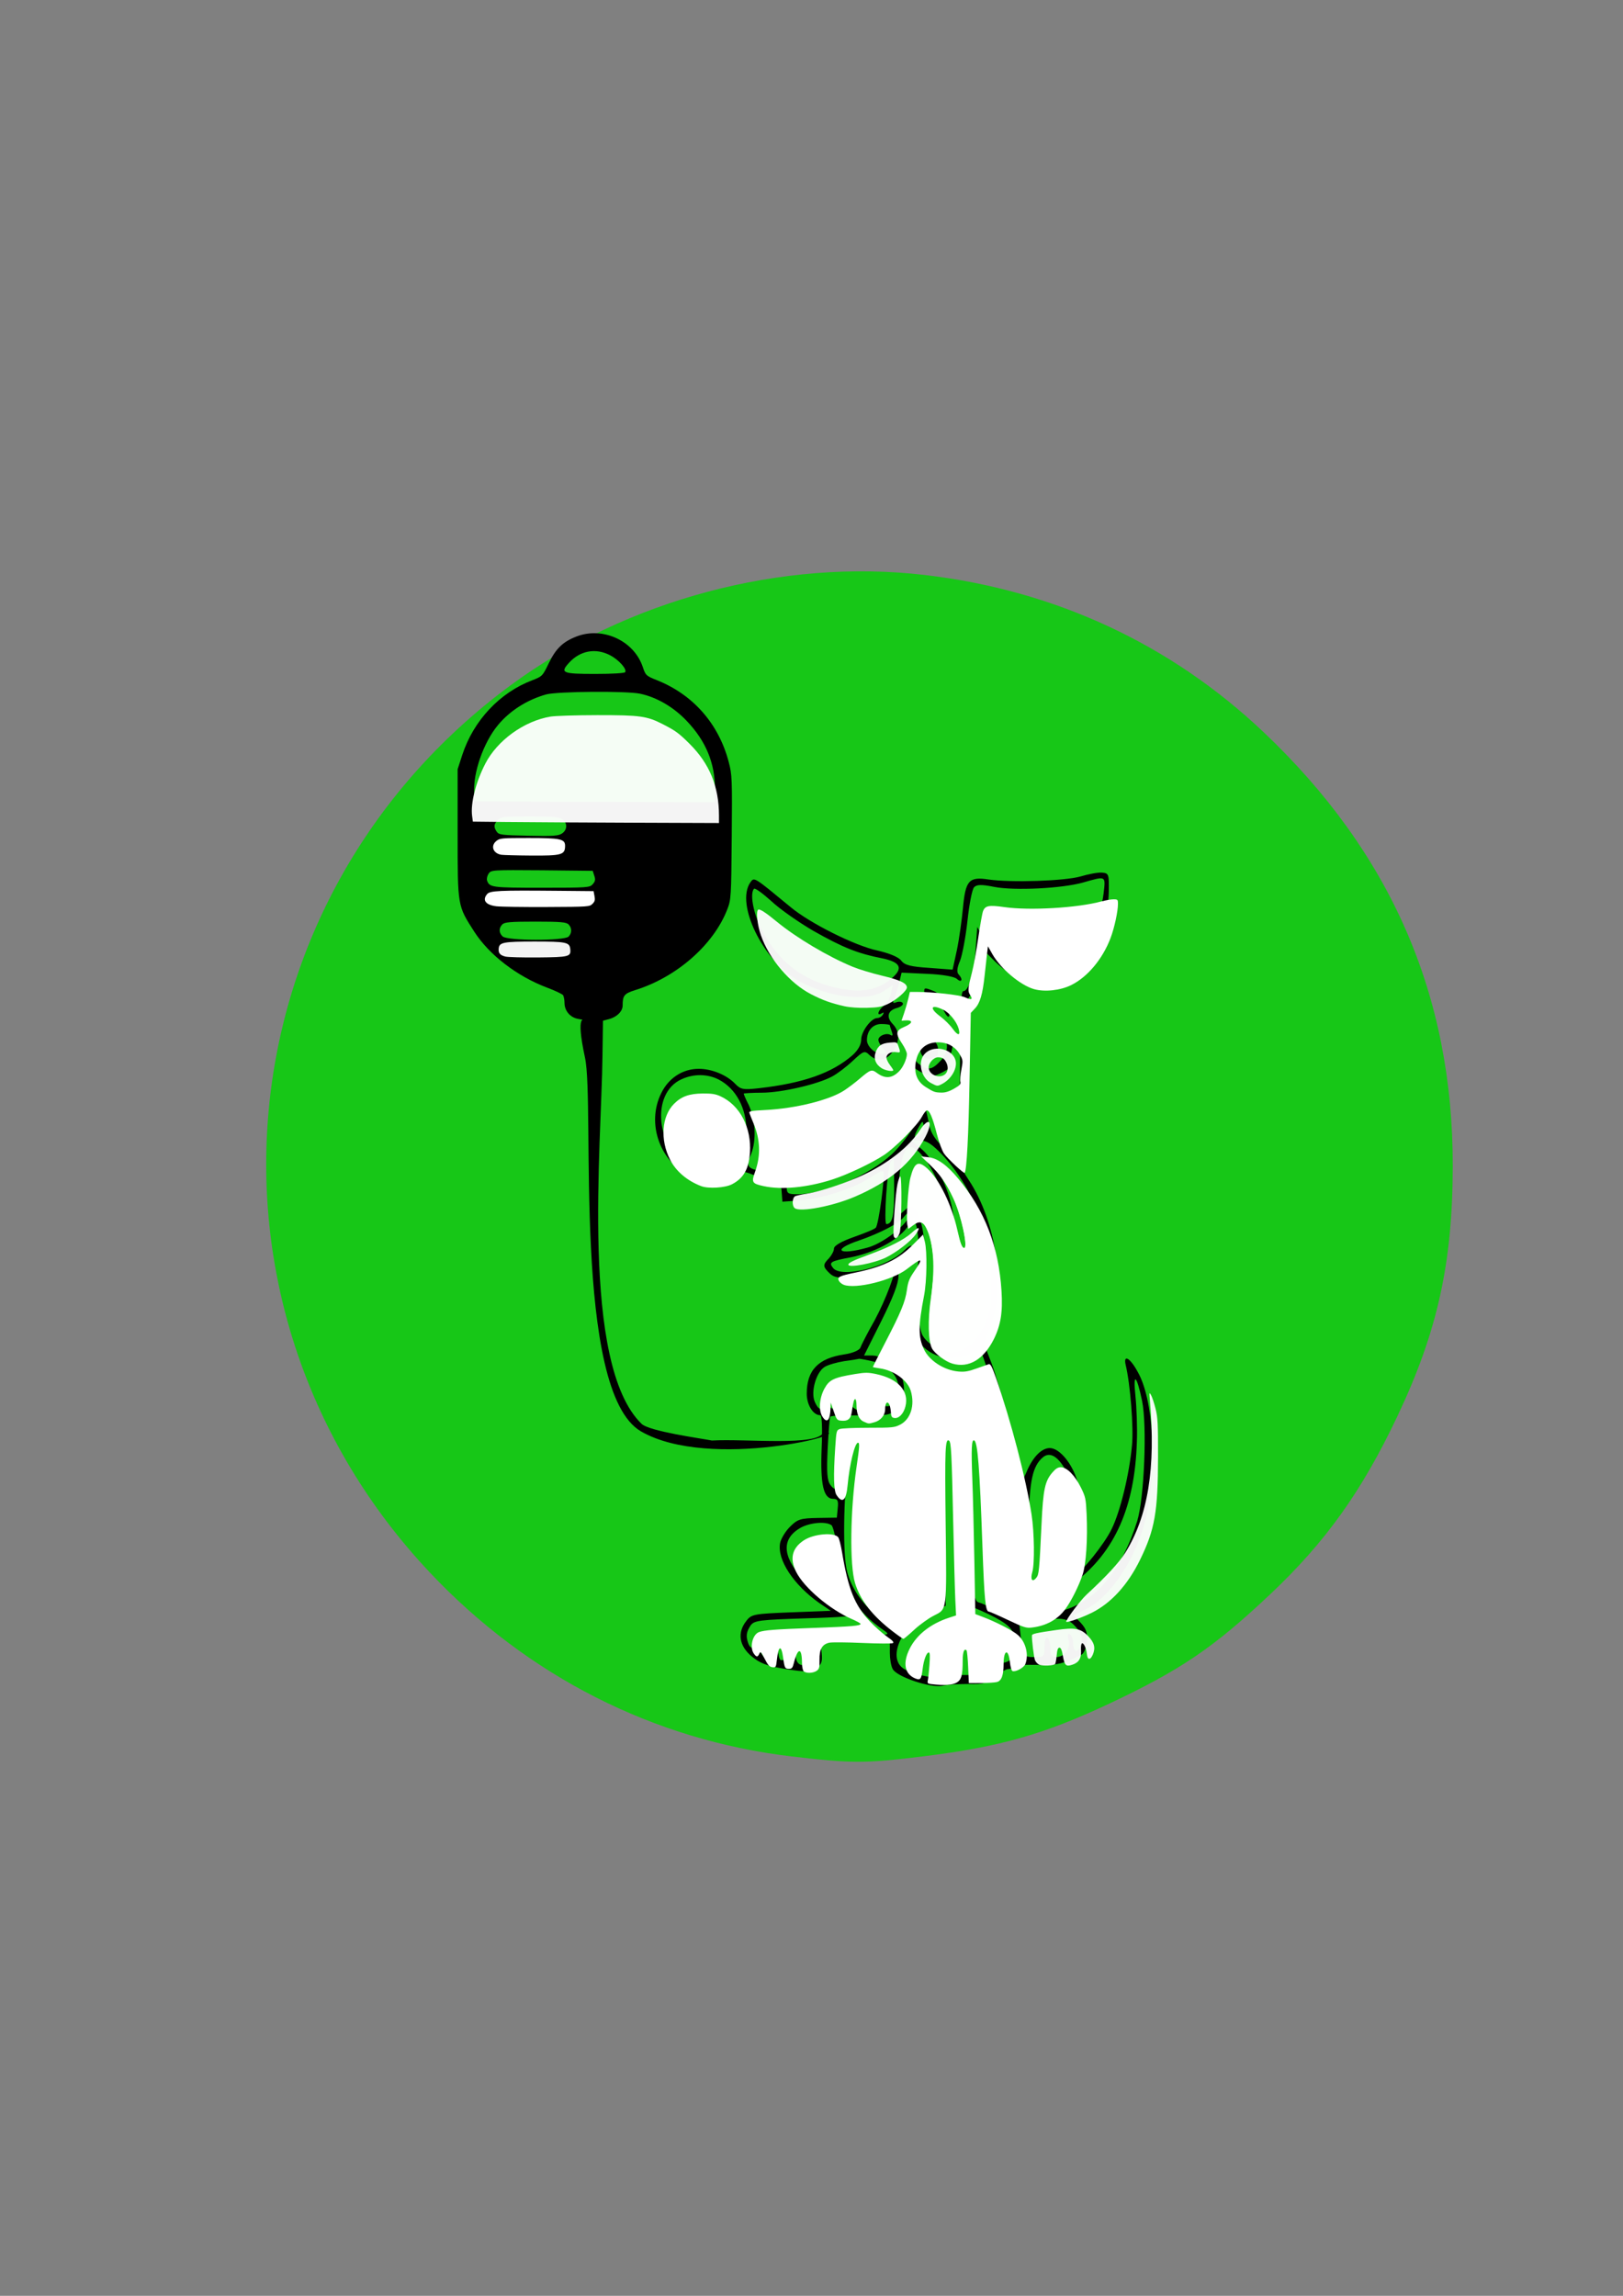 <?xml version="1.0" encoding="UTF-8" standalone="no"?>
<!-- Created with Inkscape (http://www.inkscape.org/) -->

<svg
   xmlns:dc="http://purl.org/dc/elements/1.1/"
   xmlns:cc="http://creativecommons.org/ns#"
   xmlns:rdf="http://www.w3.org/1999/02/22-rdf-syntax-ns#"
   xmlns:svg="http://www.w3.org/2000/svg"
   xmlns="http://www.w3.org/2000/svg"
   xmlns:sodipodi="http://sodipodi.sourceforge.net/DTD/sodipodi-0.dtd"
   xmlns:inkscape="http://www.inkscape.org/namespaces/inkscape"
   width="210mm"
   height="297mm"
   viewBox="0 0 210 297"
   version="1.1"
   id="svg4994"
   inkscape:version="0.92.5 (2060ec1f9f, 2020-04-08)"
   sodipodi:docname="icon hospit vert.svg">
  <rect x="0" y="0" width="210" height="297" fill="#808080" stroke="none"/>
  <defs
     id="defs4988" />
  <sodipodi:namedview
     id="base"
     pagecolor="#ffffff"
     bordercolor="#666666"
     borderopacity="1.0"
     inkscape:pageopacity="0.0"
     inkscape:pageshadow="2"
     inkscape:zoom="0.35"
     inkscape:cx="-642.85714"
     inkscape:cy="560"
     inkscape:document-units="mm"
     inkscape:current-layer="layer1"
     showgrid="false"
     inkscape:window-width="1920"
     inkscape:window-height="1009"
     inkscape:window-x="-8"
     inkscape:window-y="-8"
     inkscape:window-maximized="1" />
  <g
     inkscape:label="Calque 1"
     inkscape:groupmode="layer"
     id="layer1">
    <g
       id="g23026">
      <g
         style="opacity:1;fill:#00d600;fill-opacity:0.82;stroke:none;stroke-width:1;stroke-miterlimit:4;stroke-dasharray:none;stroke-opacity:1"
         transform="matrix(1.778,0,0,1.778,-117.376,30.93)"
         id="g1721">
        <path
           style="opacity:1;fill:#00d600;fill-opacity:0.82;fill-rule:nonzero;stroke:none;stroke-width:3.78;stroke-miterlimit:4;stroke-dasharray:none;stroke-opacity:1"
           d="M 466.502,416.603 C 428.536,412.112 393.922,394.518 367.161,366.107 299.283,294.047 309.571,181.301 389.393,122.467 421.247,98.989 463.929,87.635 503.071,92.227 c 35.747,4.194 67.517,18.939 93.112,43.215 34.931,33.131 51.962,72.242 51.882,119.146 -0.045,26.604 -4.21,45.4 -15.203,68.606 -9.758,20.599 -19.71,34.527 -34.931,48.886 -15.471,14.595 -24.528,20.754 -44.053,29.961 -17.96,8.468 -30.13,11.927 -51.124,14.529 -16.036,1.988 -19.692,1.991 -36.252,0.032 z"
           id="path1718"
           inkscape:connector-curvature="0"
           transform="scale(0.265)" />
      </g>
      <g
         style="fill:#000000;stroke:none"
         transform="matrix(0.015,0,0,-0.016,74.019,295.333)"
         id="g4841">
        <g
           style="fill:#000000;stroke:none"
           transform="matrix(1.249,0,0,1.22,3767.169,-675.145)"
           id="g4872">
          <g
             transform="matrix(1.181,0,0,1.181,-2035.415,7061.682)"
             id="g4892">
            <path
               transform="matrix(3.393,0,0,3.393,-34539.235,-11803.323)"
               id="path4776"
               d="m 10810.969,4180.634 c -27.165,-7.409 -119.03,-10.372 -158.542,-4.939 -33.586,4.939 -39.512,-1.482 -43.958,-47.414 -1.975,-19.756 -6.42,-50.872 -10.371,-69.146 l -7.409,-32.597 -40.5,2.963 c -31.609,1.976 -41.981,4.445 -47.908,11.854 -4.445,5.927 -20.744,12.348 -40.994,16.793 -39.018,7.902 -117.054,45.439 -150.146,72.109 -63.713,50.378 -62.231,49.884 -69.146,40.5 -25.683,-35.561 21.732,-128.908 81.988,-162 52.353,-28.152 117.548,-36.055 147.676,-17.78 l 15.805,9.878 -2.964,-13.829 c -1.481,-7.409 -7.408,-16.299 -12.347,-20.25 -9.878,-6.915 -13.335,-18.274 -3.457,-12.348 3.457,1.976 3.951,1.482 1.975,-1.976 -1.975,-3.457 -6.421,-5.927 -9.878,-5.927 -10.372,0 -27.658,-22.226 -27.658,-35.561 0,-8.396 -5.433,-17.78 -15.311,-26.177 -35.067,-29.14 -83.963,-45.933 -161.012,-54.329 -27.164,-2.963 -31.609,-1.976 -40.994,7.409 -14.817,14.817 -40.499,24.695 -62.725,24.695 -27.165,0 -51.366,-14.817 -64.207,-39.512 -27.165,-51.366 -1.976,-117.054 53.835,-140.268 24.695,-10.372 42.476,-9.878 65.689,1.976 18.274,9.384 20.744,9.384 38.524,2.47 9.878,-3.951 25.189,-7.409 33.092,-7.409 12.841,0 14.323,-1.482 15.804,-18.274 l 1.482,-18.768 22.226,1.482 c 44.945,2.47 104.213,20.744 134.834,41.981 7.903,4.939 15.311,8.396 16.793,6.421 3.951,-3.457 -7.902,-87.914 -12.841,-92.853 -1.976,-2.47 -18.769,-8.89 -37.537,-15.311 -21.731,-7.409 -34.573,-14.323 -34.573,-19.262 0,-3.951 -3.951,-10.866 -8.396,-15.805 -11.36,-10.866 -10.866,-14.323 0.988,-25.189 7.408,-6.915 15.804,-8.396 42.969,-6.421 18.274,0.988 40.994,5.433 50.378,10.372 9.384,4.445 17.78,7.902 18.768,6.915 3.951,-4.445 -15.311,-54.329 -34.573,-88.408 -12.347,-20.744 -23.213,-41.488 -24.695,-45.439 -1.482,-3.951 -12.841,-8.89 -26.671,-10.866 -45.932,-6.421 -65.688,-26.177 -65.688,-65.195 0,-18.274 10.865,-35.561 23.213,-35.561 2.963,0 3.951,-20.25 2.469,-54.329 -2.469,-59.762 2.964,-83.963 19.756,-83.963 7.903,0 9.385,-2.963 7.903,-15.805 l -1.482,-15.311 -33.091,-0.494 c -29.14,-0.494 -34.573,-1.976 -47.415,-14.323 -8.396,-7.902 -15.804,-20.25 -17.286,-27.165 -5.433,-27.658 23.213,-69.146 67.664,-99.274 l 19.756,-12.841 -68.158,-2.47 c -64.207,-2.47 -68.652,-2.963 -77.542,-14.323 -15.805,-19.262 -12.348,-40.994 8.89,-58.28 14.817,-11.854 27.164,-16.299 59.268,-21.238 35.561,-5.433 42.475,-4.939 52.353,1.482 9.384,5.927 10.866,10.866 9.384,25.189 l -1.975,17.78 h 59.762 59.762 v -17.78 c 0,-9.384 1.975,-21.732 4.939,-26.671 6.914,-12.841 65.195,-31.61 85.445,-27.659 8.89,1.976 29.14,2.963 45.932,2.963 25.683,-0.494 32.598,1.482 44.945,11.854 8.397,6.915 18.769,12.841 22.72,12.841 4.445,0 8.89,1.976 10.372,3.951 1.481,2.47 18.768,3.457 38.524,2.963 33.091,-1.482 47.908,1.976 78.036,17.287 3.952,2.47 7.903,11.854 8.891,21.732 0.987,13.829 -1.482,20.744 -10.866,30.622 l -12.348,12.348 21.732,10.372 c 43.463,20.744 88.408,86.927 103.719,154.097 18.768,83.469 12.347,192.621 -14.817,238.06 -13.335,23.707 -25.189,29.634 -20.744,11.36 7.903,-31.116 13.829,-103.719 10.866,-132.365 -4.445,-47.908 -20.25,-110.14 -35.067,-138.786 -11.854,-24.201 -53.341,-73.591 -61.244,-73.591 -2.469,0 -0.988,10.372 2.964,23.213 8.89,30.128 8.89,96.805 -0.494,128.414 -8.89,30.128 -31.116,55.811 -47.909,55.811 -14.323,0 -29.634,-15.311 -40.006,-39.512 -5.432,-12.348 -7.902,-14.323 -7.902,-7.409 -0.988,17.287 -39.018,154.097 -52.847,188.176 l -12.842,32.103 10.866,25.189 c 27.659,64.207 10.866,175.829 -37.042,244.975 -14.818,21.732 -16.299,26.177 -12.348,43.463 7.902,35.561 13.829,157.06 10.372,204.475 -2.963,37.042 -1.976,48.402 3.457,55.317 9.878,11.854 20.25,43.463 20.744,63.219 v 16.793 l 18.768,-17.78 c 25.189,-24.695 45.439,-33.585 75.073,-33.585 46.427,0 83.469,28.152 110.14,83.469 11.36,23.707 14.817,39.018 15.311,61.738 0.494,28.646 0,30.128 -11.854,31.116 -6.914,0.494 -23.213,-2.47 -37.042,-6.421 z m 40.006,-27.659 c -11.854,-89.89 -84.951,-152.121 -148.17,-125.451 -21.238,8.89 -50.872,35.067 -61.244,54.329 l -8.396,15.311 -2.964,-39.512 c -3.457,-40.5 -11.853,-66.677 -21.238,-66.677 -3.951,0 -5.433,-32.597 -5.433,-104.707 0,-57.786 -1.975,-120.512 -3.951,-138.786 l -4.445,-33.585 -20.25,18.768 c -13.829,11.854 -21.731,24.201 -24.201,36.055 -10.866,51.366 -19.262,65.689 -26.177,43.957 -1.975,-5.433 -15.804,-22.719 -31.115,-38.524 -49.884,-50.872 -155.085,-90.384 -219.786,-82.481 -37.537,4.939 -40.006,7.409 -30.128,30.128 9.384,22.719 7.408,57.292 -4.445,81.494 -4.939,8.89 -8.397,17.287 -8.397,18.274 0,0.494 14.324,1.482 31.116,1.482 33.585,0 96.805,13.829 121.994,27.165 8.396,4.445 24.201,15.805 35.067,25.683 18.274,16.299 20.25,17.287 28.646,9.384 12.841,-11.36 28.152,-9.878 39.512,4.939 12.841,16.793 13.335,33.585 0.494,46.427 -11.854,11.854 -8.396,22.719 7.902,26.671 6.915,1.976 10.866,5.433 9.384,7.902 -1.481,2.47 -6.42,2.963 -10.865,1.482 -4.446,-1.976 -6.915,-0.988 -5.433,1.482 1.481,2.47 5.433,14.323 8.89,26.177 l 5.433,21.238 43.957,-1.976 c 25.683,-0.988 46.92,-4.445 51.366,-8.396 8.396,-7.409 10.865,-0.494 2.963,7.409 -3.457,3.457 -2.963,10.866 2.469,22.72 3.952,9.878 9.879,40.006 12.842,66.677 2.963,26.671 7.902,51.366 11.36,54.823 4.445,4.445 12.347,4.939 35.067,0.494 35.067,-6.421 117.054,-2.47 153.109,7.409 39.512,10.866 38.524,11.36 35.067,-17.78 z m -500.322,-62.231 c 50.872,-27.658 76.555,-37.536 118.536,-45.439 32.598,-6.421 37.043,-16.793 15.311,-34.079 -22.225,-17.78 -48.402,-22.719 -83.469,-16.793 -65.195,11.36 -109.646,42.969 -140.268,99.768 -13.829,26.671 -19.756,58.28 -12.347,66.183 1.975,1.482 15.311,-7.902 30.128,-20.744 14.817,-13.335 47.414,-35.067 72.109,-48.896 z m 131.872,-156.073 c 0,-0.988 1.482,-5.927 3.457,-10.866 1.976,-5.433 1.482,-7.409 -1.975,-5.433 -6.915,4.445 -21.238,-0.988 -21.238,-7.902 0,-2.963 3.457,-9.384 8.396,-14.323 7.409,-8.396 7.409,-8.89 -2.469,-8.89 -11.854,0 -25.683,12.348 -25.683,22.72 0,15.805 10.372,26.671 24.695,26.671 8.396,0 14.817,-0.988 14.817,-1.976 z m -294.859,-89.89 c 30.128,-15.311 47.908,-47.414 47.908,-86.927 0,-31.116 -11.359,-52.353 -32.103,-61.244 -23.213,-9.384 -40.006,-8.89 -64.207,2.963 -59.762,29.14 -69.64,122.487 -15.805,145.701 21.238,9.384 44.945,8.89 64.207,-0.494 z m 349.188,-48.402 c 0,-13.829 -26.671,-52.847 -50.378,-74.579 -39.512,-35.561 -116.067,-66.677 -163.975,-66.677 -15.805,0 -17.78,1.482 -17.78,12.348 0,8.396 2.963,12.348 8.396,12.348 20.25,0 76.061,17.287 112.609,34.573 44.451,21.238 79.518,49.884 93.841,75.567 8.891,16.793 17.287,19.756 17.287,6.421 z m -0.988,-42.969 c -11.854,-7.902 -13.335,-4.445 -4.939,10.372 7.902,13.335 8.396,13.829 9.878,4.445 0.988,-5.927 -0.988,-12.841 -4.939,-14.817 z m 36.549,-32.597 c 52.847,-53.835 83.963,-131.378 84.951,-208.92 0.494,-41.982 -0.988,-49.884 -12.842,-74.579 -22.719,-45.439 -59.268,-55.811 -94.829,-27.658 -11.853,9.878 -14.817,16.299 -16.298,38.524 -1.482,14.817 0.987,44.945 4.939,67.171 6.914,41.981 4.939,78.036 -6.915,106.189 -6.421,15.805 -12.348,17.287 -25.189,5.433 -8.396,-7.409 -8.89,-6.421 -8.396,31.116 0,39.512 7.408,71.616 17.286,74.579 18.768,5.927 57.293,-56.305 67.171,-108.658 3.457,-18.274 7.902,-33.091 9.878,-33.091 4.939,0 4.939,2.47 -1.482,37.536 -6.915,37.043 -30.622,82.481 -53.341,101.25 l -17.781,14.323 h 15.311 c 10.866,0 20.25,-5.927 37.537,-23.213 z m -82.482,-56.799 c 0,-45.933 -2.963,-57.786 -13.335,-58.28 -4.939,0 1.482,95.323 7.409,102.731 2.469,2.963 4.939,5.927 5.432,5.927 0,0 0.494,-22.72 0.494,-50.378 z m 22.226,-51.86 c -14.323,-18.274 -46.921,-40.006 -68.652,-45.439 -49.884,-13.335 -61.738,-3.457 -14.323,11.854 37.042,12.348 68.652,28.152 77.542,39.018 11.36,13.829 16.299,8.396 5.433,-5.433 z m 20.25,-50.872 c 0,-14.817 -3.458,-43.957 -7.903,-64.207 -8.89,-41.981 -6.42,-67.664 8.397,-86.433 20.744,-26.177 58.774,-34.573 88.408,-19.262 8.396,3.951 15.805,6.915 16.793,5.927 5.432,-5.927 35.066,-100.262 51.859,-167.432 20.744,-82.481 27.659,-150.64 18.274,-183.237 -3.951,-15.311 2.964,-19.262 9.385,-4.939 1.975,4.445 3.951,37.536 4.445,72.603 0.987,66.183 6.42,91.372 24.201,105.695 12.841,10.372 28.152,0.494 42.475,-27.165 10.866,-21.732 12.348,-30.128 12.348,-78.53 -0.494,-44.451 -2.47,-59.268 -11.854,-82.975 -17.78,-44.945 -38.03,-68.158 -66.676,-75.073 -22.72,-5.927 -25.683,-5.433 -49.391,6.915 -13.829,7.409 -30.127,14.817 -35.56,16.299 -10.372,2.47 -10.866,6.421 -13.83,110.634 -3.951,134.341 -7.408,179.78 -14.323,179.78 -2.963,0 -3.951,-20.25 -1.481,-60.256 1.481,-33.585 2.963,-99.274 3.457,-146.195 l 0.494,-85.445 12.841,-5.433 c 43.957,-17.78 64.207,-29.634 69.146,-40.994 8.891,-19.756 7.409,-40.994 -3.457,-46.921 -15.805,-7.902 -20.25,-5.927 -20.25,9.384 0,8.396 -1.976,16.299 -4.939,17.78 -2.963,1.976 -4.939,-6.421 -4.939,-21.238 0,-28.152 -3.457,-30.622 -37.536,-30.622 h -21.732 v 26.671 c 0,14.817 -1.976,28.646 -4.939,30.128 -2.963,1.976 -4.939,-7.409 -4.939,-24.695 0,-24.201 -1.482,-28.152 -11.854,-32.597 -6.914,-3.457 -19.756,-4.445 -29.634,-2.47 l -17.78,3.457 2.963,28.152 c 2.47,21.238 1.976,26.671 -2.469,22.719 -2.964,-2.963 -6.421,-13.335 -7.409,-23.707 -1.975,-22.226 -4.445,-25.189 -16.792,-18.274 -34.573,18.274 -0.988,81.494 51.859,98.78 l 18.768,6.421 -2.963,121.5 c -1.976,67.171 -3.457,133.847 -3.951,148.17 -0.494,18.274 -1.976,25.189 -6.421,22.719 -3.951,-2.47 -4.445,-35.067 -2.469,-122.981 1.975,-65.689 1.975,-129.402 0.494,-141.75 -2.964,-19.262 -4.939,-22.719 -19.263,-28.152 -8.89,-2.963 -24.201,-13.335 -34.079,-23.213 l -18.274,-17.78 -26.177,20.25 c -30.128,23.213 -48.896,48.896 -56.798,77.542 -7.903,27.659 -6.421,124.463 1.975,181.756 8.89,57.786 8.397,55.811 2.964,49.39 -5.927,-5.927 -15.311,-51.86 -15.311,-73.591 0,-20.25 -8.891,-27.165 -18.275,-14.323 -5.926,7.409 -6.914,20.744 -4.939,60.256 1.482,28.152 3.458,51.86 4.445,52.847 0.988,0.988 9.385,1.976 18.769,1.976 18.768,0 47.908,0.494 72.603,0.988 28.646,0.494 43.957,32.597 31.116,65.689 -5.927,15.805 -32.104,32.597 -50.872,32.597 h -13.335 l 29.634,56.799 c 20.25,39.018 29.634,62.231 29.634,74.579 0,11.854 3.951,22.719 12.347,32.597 15.311,18.274 12.842,24.201 -3.457,8.89 -27.658,-26.671 -107.67,-45.439 -121.5,-28.152 -7.902,9.384 -4.939,11.36 31.116,17.78 39.018,7.409 78.53,27.165 95.323,47.908 l 13.335,16.793 3.952,-13.829 c 1.975,-7.409 3.951,-25.683 3.951,-40.5 z m -76.555,-183.237 c 24.201,-6.421 41.488,-23.707 41.488,-42.475 0,-17.287 -8.89,-31.116 -19.262,-31.116 -6.915,0 -9.384,3.457 -8.397,13.829 0,7.409 -1.481,13.335 -4.445,13.335 -2.469,0 -3.951,-4.939 -3.457,-10.866 2.469,-15.805 -20.25,-29.634 -36.055,-22.226 -9.878,4.445 -12.347,9.384 -12.347,23.707 0,22.226 -5.433,19.262 -7.409,-3.951 -0.988,-13.335 -3.457,-16.793 -13.829,-17.78 -10.866,-1.482 -13.829,0.988 -17.78,14.817 l -4.446,16.299 -0.493,-15.805 c -0.494,-19.262 -8.397,-21.238 -16.299,-3.951 -7.409,16.299 2.469,49.39 17.286,57.786 5.927,3.457 20.744,7.409 33.092,9.384 12.347,1.482 24.201,3.457 26.176,3.951 2.47,0 13.83,-1.976 26.177,-4.939 z m 461.303,-64.207 c 8.891,-40.994 3.952,-161.012 -8.396,-199.536 -27.164,-82.481 -72.109,-133.847 -131.871,-148.664 l -13.83,-3.457 13.83,21.732 c 7.902,11.854 18.768,25.189 24.201,29.14 69.64,50.872 103.719,125.451 107.176,232.627 0.988,22.719 -0.494,57.292 -2.469,76.061 -4.445,39.512 1.975,35.067 11.359,-7.902 z m -535.388,-205.957 c 2.963,-1.976 7.902,-21.238 10.372,-42.969 7.902,-61.244 31.116,-99.274 80.506,-131.378 11.853,-7.902 8.89,-8.396 -49.884,-5.927 -61.244,2.963 -62.726,2.47 -68.652,-8.396 -2.964,-5.927 -4.445,-16.299 -2.964,-22.72 2.47,-8.396 0.494,-12.841 -6.421,-16.793 -15.804,-8.396 -26.176,-0.988 -24.201,17.78 1.482,20.744 -7.408,22.72 -10.865,1.976 -1.482,-8.396 -3.952,-15.311 -5.927,-14.817 -2.47,0 -5.927,0 -8.89,0 -2.47,0 -4.939,7.902 -4.939,17.287 0,9.384 -1.976,17.287 -4.939,17.287 -2.47,0 -4.939,-7.902 -4.939,-17.78 0,-13.829 -1.482,-17.287 -8.397,-15.805 -4.939,0.988 -11.36,9.384 -14.817,18.768 -3.457,9.384 -5.927,13.335 -5.927,8.89 -0.494,-10.866 -8.396,-11.36 -12.347,-0.988 -4.445,11.854 -3.457,18.768 3.951,29.634 6.421,8.396 15.311,9.384 97.792,11.854 56.799,1.482 86.927,3.951 80.506,6.915 -40.994,17.78 -57.786,28.152 -82.481,52.353 -40.006,39.018 -44.451,69.64 -12.348,88.902 15.805,9.878 45.439,12.841 55.811,5.927 z m 419.322,-166.445 c 12.347,-12.348 14.817,-20.25 9.384,-34.079 -4.445,-11.854 -11.854,-9.384 -11.854,3.951 0,6.915 -2.469,13.829 -5.433,15.805 -3.951,2.47 -4.939,-0.494 -2.469,-9.384 3.457,-14.323 -6.915,-28.152 -22.226,-28.152 -6.914,0 -9.384,3.457 -9.384,14.323 0,8.396 -1.975,16.299 -4.939,17.78 -2.963,1.976 -4.939,-3.951 -4.939,-14.323 0,-16.793 -0.988,-17.78 -17.286,-17.78 -18.769,0 -20.25,1.482 -23.708,33.091 l -2.469,20.744 25.683,4.445 c 43.957,8.396 56.798,6.915 69.64,-6.421 z"
               inkscape:connector-curvature="0"
               style="fill:#000000;stroke:none;stroke-width:0.494" />
            <path
               transform="matrix(3.393,0,0,3.393,-34539.235,-11803.323)"
               id="path4778"
               d="m 10541.793,3990.977 c 0,-2.47 6.421,-7.902 13.829,-11.854 7.409,-3.951 16.793,-13.335 20.25,-21.238 3.951,-7.409 7.902,-11.36 8.89,-7.902 3.458,9.878 -13.335,36.055 -26.176,40.994 -15.311,5.927 -16.793,5.927 -16.793,0 z"
               inkscape:connector-curvature="0"
               style="fill:#000000;stroke:none;stroke-width:0.494" />
            <path
               transform="matrix(3.393,0,0,3.393,-34539.235,-11803.323)"
               id="path4780"
               d="m 10523.025,3925.288 c -11.854,-12.348 -14.323,-37.043 -5.927,-53.341 2.963,-4.939 12.841,-12.348 22.225,-16.299 15.311,-6.421 18.769,-6.421 35.561,1.976 10.372,5.433 16.299,9.384 13.336,9.878 -3.952,0 -3.952,5.433 -0.494,19.756 4.939,17.287 3.951,21.238 -4.445,33.091 -14.324,19.262 -44.452,21.732 -60.256,4.939 z m 49.39,-6.915 c 12.347,-11.36 11.359,-29.14 -3.458,-43.463 -14.323,-14.817 -22.225,-15.311 -37.536,-3.457 -13.829,11.854 -15.311,39.018 -1.976,48.402 12.348,9.384 32.104,8.89 42.97,-1.482 z"
               inkscape:connector-curvature="0"
               style="fill:#000000;stroke:none;stroke-width:0.494" />
            <path
               transform="matrix(3.393,0,0,3.393,-34539.235,-11803.323)"
               id="path4782"
               d="m 10537.348,3903.062 c -7.409,-13.829 3.951,-28.152 18.768,-23.213 8.396,2.47 10.372,6.421 9.384,16.299 -1.975,16.793 -20.744,21.238 -28.152,6.915 z"
               inkscape:connector-curvature="0"
               style="fill:#000000;stroke:none;stroke-width:0.494" />
            <path
               id="path4868"
               d="m -804.633,3728.329 c -80,-30 -120,-67 -162,-150 -36,-72 -39,-74 -95,-95 -191,-69 -345,-226 -411,-420 l -27,-80 v -360 c 0,-412 -1,-404 97,-551 87,-130 249,-250 425,-314 48,-17 91,-37 95,-43 4,-7 8,-26 8,-43 0,-45 34,-83 81,-90 l 39,-7 c 0,0 -58.767,50.605 0,-211 58.767,-261.606 -75.735,-1873.9 327.802,-2096.836 403.536,-222.936 1278.899,-3.703 1066.304,-3.826 -27.173,-81.534 -452.027,-36.127 -652.01,-47.229 -66.996,12.394 -366.42,51.781 -411.325,93.592 -359.01,334.27 -233.987,1571.302 -228.77,2062.3 l 3,200 35,9 c 46,11 80,44 80,76 0,56 9,67 71,86 244,72 461,255 541,454 22,54 23,69 26,404 3,328 2,352 -18,424 -59,214 -208,377 -420,458 -63,24 -66,27 -83,76 -52,146 -234,226 -387,169 z m 196,-105 c 51,-25 100,-78 89,-95 -4,-6 -76,-10 -176,-10 -192,0 -206,6 -153,62 65,69 156,85 240,43 z m 176,-216 c 98,-20 196,-75 273,-153 112,-113 165,-236 165,-383 v -73 l -702,2 -703,3 -3,45 c -8,114 54,285 139,383 69,80 170,142 282,172 65,17 470,20 549,4 z m -454,-705 c 30,-20 29,-59 -2,-79 -21,-14 -52,-16 -196,-13 -156,3 -173,5 -186,22 -19,27 -18,42 6,66 18,18 33,20 188,20 135,0 172,-3 190,-16 z m 186,-316 c 8,-22 6,-32 -9,-48 -17,-19 -29,-20 -300,-20 -290,0 -304,2 -318,41 -3,9 1,26 9,38 15,21 19,21 312,19 l 297,-3 z m -150,-274 c 20,-20 20,-48 0,-68 -24,-24 -359,-24 -386,1 -22,20 -23,46 -2,67 13,13 45,16 194,16 149,0 181,-3 194,-16 z"
               inkscape:connector-curvature="0"
               sodipodi:nodetypes="cccccscccscczzccscccscccccccccsccccscccccccccccsscccscccccsscsss" />
          </g>
        </g>
      </g>
      <path
         inkscape:connector-curvature="0"
         id="path4894"
         d="m 65.874,106.341 -4.69,-0.05 -0.096,-0.715 c -0.22,-1.643 0.459,-4.352 1.698,-6.768 1.552,-3.027 5.028,-5.539 8.451,-6.106 0.599,-0.099 3.31,-0.184 6.023,-0.188 5.551,-0.007 6.435,0.114 8.5,1.172 1.646,0.843 2.063,1.148 3.433,2.506 2.619,2.596 3.836,5.553 3.836,9.323 v 0.956 l -11.232,-0.041 c -6.178,-0.023 -13.343,-0.064 -15.922,-0.091 z"
         style="opacity:1;fill:#ffffff;fill-opacity:0.954;fill-rule:nonzero;stroke:none;stroke-width:0.666;stroke-miterlimit:4;stroke-dasharray:none;stroke-opacity:1" />
      <path
         inkscape:connector-curvature="0"
         id="path4896"
         d="m 64.838,110.574 c -1.067,-0.194 -1.39,-1.171 -0.593,-1.797 0.436,-0.343 0.688,-0.365 4.149,-0.365 4.147,0 4.727,0.125 4.722,1.018 -0.007,1.158 -0.429,1.277 -4.435,1.249 -1.872,-0.013 -3.601,-0.06 -3.844,-0.104 z"
         style="opacity:1;fill:#ffffff;fill-opacity:1;fill-rule:nonzero;stroke:none;stroke-width:0.666;stroke-miterlimit:4;stroke-dasharray:none;stroke-opacity:1" />
      <path
         inkscape:connector-curvature="0"
         id="path4898"
         d="m 64.248,117.244 c -1.404,-0.161 -1.888,-0.789 -1.217,-1.581 0.371,-0.438 1.528,-0.492 8.978,-0.424 l 4.793,0.044 0.119,0.633 c 0.096,0.512 0.046,0.706 -0.261,1.013 -0.372,0.372 -0.499,0.381 -5.881,0.406 -3.026,0.014 -5.965,-0.027 -6.531,-0.092 z"
         style="opacity:1;fill:#ffffff;fill-opacity:1;fill-rule:nonzero;stroke:none;stroke-width:0.666;stroke-miterlimit:4;stroke-dasharray:none;stroke-opacity:1" />
      <path
         inkscape:connector-curvature="0"
         id="path4900"
         d="m 65.388,123.747 c -0.695,-0.173 -0.923,-0.455 -0.86,-1.06 0.082,-0.779 0.61,-0.88 4.627,-0.88 4.14,0 4.546,0.086 4.634,0.983 0.095,0.971 -0.15,1.034 -4.176,1.072 -1.996,0.018 -3.897,-0.033 -4.225,-0.115 z"
         style="opacity:1;fill:#ffffff;fill-opacity:0.95;fill-rule:nonzero;stroke:none;stroke-width:0.666;stroke-miterlimit:4;stroke-dasharray:none;stroke-opacity:1" />
      <path
         inkscape:connector-curvature="0"
         id="path4902"
         d="m 109.258,130.172 c -1.736,-0.391 -2.805,-0.775 -4.307,-1.548 -2.747,-1.413 -5.428,-4.558 -6.494,-7.616 -0.476,-1.367 -0.663,-3.135 -0.351,-3.328 0.202,-0.125 0.967,0.371 2.41,1.559 2.532,2.084 6.642,4.525 9.818,5.83 0.802,0.33 2.51,0.848 3.795,1.153 2.319,0.549 3.214,0.973 3.214,1.522 0,0.438 -1.381,1.64 -2.457,2.137 -0.81,0.375 -1.283,0.461 -2.741,0.499 -1.064,0.028 -2.208,-0.055 -2.887,-0.208 z"
         style="opacity:1;fill:#ffffff;fill-opacity:0.95;fill-rule:nonzero;stroke:none;stroke-width:0.666;stroke-miterlimit:4;stroke-dasharray:none;stroke-opacity:1" />
      <path
         inkscape:connector-curvature="0"
         id="path4904"
         d="m 98.843,153.453 c -1.555,-0.337 -1.641,-0.481 -1.133,-1.896 0.736,-2.049 0.664,-4.14 -0.212,-6.231 -0.244,-0.582 -0.483,-1.185 -0.532,-1.339 -0.076,-0.242 0.209,-0.295 2.09,-0.391 3.909,-0.198 8.281,-1.286 10.182,-2.534 0.533,-0.35 1.405,-1.009 1.938,-1.465 1.456,-1.245 1.606,-1.297 2.287,-0.795 1.091,0.805 2.006,0.714 2.946,-0.292 0.472,-0.506 0.933,-1.568 0.933,-2.149 0,-0.236 -0.278,-0.841 -0.617,-1.345 -0.88,-1.307 -0.832,-1.701 0.264,-2.164 1.177,-0.497 1.203,-0.931 0.049,-0.838 l -0.391,0.032 0.321,-0.937 c 0.176,-0.515 0.42,-1.353 0.541,-1.862 l 0.22,-0.925 0.819,4.2e-4 c 2.169,9.4e-4 5.582,0.377 6.297,0.693 0.873,0.386 1.067,0.299 0.673,-0.303 -0.32,-0.488 -0.286,-0.885 0.252,-2.946 0.202,-0.775 0.563,-2.757 0.802,-4.405 0.239,-1.647 0.518,-3.215 0.62,-3.483 0.277,-0.725 0.761,-0.818 2.747,-0.531 3.277,0.473 9.471,0.11 12.598,-0.74 0.533,-0.145 1.227,-0.264 1.542,-0.265 0.535,-0.002 0.573,0.038 0.573,0.599 0,0.967 -0.46,3.091 -0.953,4.397 -1.026,2.719 -2.985,5.061 -5.109,6.106 -1.394,0.686 -3.412,0.905 -4.789,0.519 -1.768,-0.495 -4.338,-2.653 -5.403,-4.538 l -0.569,-1.008 -0.116,0.969 c -0.064,0.533 -0.206,1.815 -0.316,2.85 -0.252,2.377 -0.599,3.55 -1.256,4.236 -0.285,0.298 -0.523,0.55 -0.529,0.56 -0.005,0.009 -0.08,3.903 -0.163,8.651 -0.127,7.203 -0.365,11.73 -0.633,12.044 -0.108,0.126 -2.212,-1.841 -2.659,-2.486 -0.269,-0.387 -0.662,-1.455 -0.95,-2.583 -0.53,-2.069 -0.927,-3.011 -1.271,-3.011 -0.119,0 -0.414,0.376 -0.656,0.835 -0.577,1.095 -3.482,4.017 -4.933,4.961 -1.677,1.092 -4.774,2.549 -6.738,3.172 -3.219,1.02 -6.482,1.33 -8.767,0.835 z m 24.608,-12.619 c 0.747,-0.429 0.892,-0.589 0.812,-0.896 -0.054,-0.206 0.004,-0.912 0.127,-1.568 0.216,-1.144 0.208,-1.225 -0.193,-1.938 -0.577,-1.026 -1.583,-1.591 -2.834,-1.591 -1.65,0 -2.692,1.004 -2.904,2.801 -0.159,1.345 0.274,2.324 1.318,2.981 1.037,0.652 1.194,0.707 2.06,0.722 0.476,0.009 1.001,-0.157 1.615,-0.51 z m 0.584,-7.77 c -0.261,-0.91 -1.191,-2.05 -1.986,-2.435 -1.613,-0.781 -1.857,-0.221 -0.379,0.87 0.538,0.397 1.263,1.119 1.611,1.604 0.664,0.924 1.025,0.905 0.754,-0.039 z"
         style="opacity:1;fill:#ffffff;fill-opacity:1;fill-rule:nonzero;stroke:none;stroke-width:0.666;stroke-miterlimit:4;stroke-dasharray:none;stroke-opacity:1" />
      <path
         inkscape:connector-curvature="0"
         id="path4906"
         d="m 90.728,153.447 c -1.839,-0.708 -3.258,-1.916 -4.03,-3.43 -1.308,-2.564 -1.087,-5.618 0.522,-7.228 0.946,-0.946 1.962,-1.311 3.694,-1.327 1.183,-0.011 1.671,0.066 2.321,0.366 2.51,1.158 4.019,4.054 3.799,7.286 -0.145,2.123 -0.822,3.312 -2.332,4.095 -0.888,0.461 -3.059,0.591 -3.974,0.238 z"
         style="opacity:1;fill:#ffffff;fill-opacity:1;fill-rule:nonzero;stroke:none;stroke-width:0.666;stroke-miterlimit:4;stroke-dasharray:none;stroke-opacity:1" />
      <path
         inkscape:connector-curvature="0"
         id="path4908"
         d="m 120.455,140.106 c -1.321,-0.697 -1.754,-2.828 -0.774,-3.807 1.32,-1.32 4.005,-0.457 4.005,1.287 0,0.983 -0.761,2.103 -1.797,2.644 -0.595,0.311 -0.613,0.309 -1.434,-0.124 z m 1.851,-1.153 c 0.367,-0.332 0.416,-0.962 0.12,-1.526 -0.266,-0.506 -0.492,-0.643 -1.062,-0.646 -0.544,-0.004 -1.202,0.713 -1.202,1.309 0,0.954 1.415,1.523 2.144,0.863 z"
         style="opacity:1;fill:#ffffff;fill-opacity:0.95;fill-rule:nonzero;stroke:none;stroke-width:0.666;stroke-miterlimit:4;stroke-dasharray:none;stroke-opacity:1" />
      <path
         inkscape:connector-curvature="0"
         id="path4910"
         d="m 114.058,138.179 c -0.757,-0.485 -1.038,-1.201 -0.779,-1.986 0.294,-0.891 0.761,-1.225 1.839,-1.315 0.931,-0.077 0.945,-0.071 1.143,0.497 0.277,0.795 0.266,0.823 -0.308,0.739 -0.666,-0.098 -1.254,0.229 -1.254,0.698 0,0.205 0.198,0.633 0.44,0.951 0.242,0.318 0.44,0.622 0.44,0.677 0,0.238 -1.016,0.064 -1.522,-0.261 z"
         style="opacity:1;fill:#ffffff;fill-opacity:0.95;fill-rule:nonzero;stroke:none;stroke-width:0.666;stroke-miterlimit:4;stroke-dasharray:none;stroke-opacity:1" />
      <path
         inkscape:connector-curvature="0"
         id="path4912"
         d="m 102.837,156.299 c -0.388,-0.293 -0.349,-1.355 0.058,-1.557 0.145,-0.072 0.84,-0.219 1.544,-0.326 1.619,-0.246 5.038,-1.384 7.216,-2.402 3.256,-1.522 5.938,-3.635 7.37,-5.809 1.204,-1.829 1.764,-1.155 0.714,0.86 -1.764,3.385 -4.637,5.822 -9.132,7.75 -2.864,1.228 -7.051,2.028 -7.77,1.485 z"
         style="opacity:1;fill:#ffffff;fill-opacity:0.95;fill-rule:nonzero;stroke:none;stroke-width:0.666;stroke-miterlimit:4;stroke-dasharray:none;stroke-opacity:1" />
      <path
         inkscape:connector-curvature="0"
         id="path4914"
         d="m 123.221,176.405 c -0.868,-0.252 -2.218,-1.246 -2.611,-1.922 -0.516,-0.89 -0.588,-3.721 -0.166,-6.558 0.586,-3.946 0.362,-7.168 -0.635,-9.123 -0.43,-0.843 -0.848,-0.906 -1.697,-0.259 l -0.585,0.446 -0.118,-0.471 c -0.183,-0.731 0.084,-5.007 0.385,-6.166 0.516,-1.984 1.014,-2.255 2.19,-1.193 1.542,1.393 3.154,4.682 3.877,7.908 0.425,1.899 0.609,2.379 0.909,2.379 0.519,0 -0.442,-4.347 -1.424,-6.443 -0.945,-2.016 -1.614,-2.976 -2.981,-4.278 l -1.174,-1.119 0.945,0.1 c 1.157,0.122 2.377,0.994 3.834,2.741 3.454,4.142 5.263,8.825 5.619,14.549 0.171,2.738 -0.09,4.4 -0.972,6.195 -1.317,2.681 -3.256,3.836 -5.398,3.215 z"
         style="opacity:1;fill:#ffffff;fill-opacity:0.95;fill-rule:nonzero;stroke:none;stroke-width:0.666;stroke-miterlimit:4;stroke-dasharray:none;stroke-opacity:1" />
      <path
         inkscape:connector-curvature="0"
         id="path4916"
         d="m 115.642,159.94 c -0.147,-0.384 0.216,-5.525 0.476,-6.737 0.108,-0.504 0.269,-0.962 0.358,-1.017 0.249,-0.154 0.186,6.579 -0.068,7.308 -0.239,0.685 -0.595,0.892 -0.766,0.446 z"
         style="opacity:1;fill:#ffffff;fill-opacity:0.95;fill-rule:nonzero;stroke:none;stroke-width:0.666;stroke-miterlimit:4;stroke-dasharray:none;stroke-opacity:1" />
      <path
         inkscape:connector-curvature="0"
         id="path4918"
         d="m 109.767,163.601 c 0,-0.237 0.646,-0.549 2.68,-1.295 2.667,-0.979 4.582,-1.96 5.53,-2.834 0.939,-0.866 1.19,-0.768 0.518,0.202 -0.61,0.88 -2.451,2.313 -3.863,3.006 -1.534,0.753 -4.865,1.384 -4.865,0.921 z"
         style="opacity:1;fill:#ffffff;fill-opacity:0.95;fill-rule:nonzero;stroke:none;stroke-width:0.666;stroke-miterlimit:4;stroke-dasharray:none;stroke-opacity:1" />
      <path
         inkscape:connector-curvature="0"
         id="path4922"
         d="m 120.542,217.874 c -0.502,-0.061 -0.575,-0.129 -0.497,-0.456 0.051,-0.211 0.147,-1.117 0.215,-2.014 0.091,-1.204 0.069,-1.63 -0.085,-1.63 -0.292,0 -0.655,0.969 -0.793,2.116 -0.164,1.365 -0.286,1.52 -0.973,1.236 -1.367,-0.566 -1.629,-1.995 -0.706,-3.843 0.898,-1.797 2.705,-3.222 5.066,-3.995 l 0.935,-0.306 -0.098,-2.053 c -0.054,-1.129 -0.179,-5.779 -0.278,-10.334 -0.188,-8.627 -0.263,-10.058 -0.536,-10.227 -0.491,-0.304 -0.547,1.06 -0.435,10.579 0.139,11.736 0.213,11.164 -1.579,12.089 -0.678,0.35 -1.8,1.163 -2.493,1.806 -0.693,0.643 -1.318,1.169 -1.39,1.169 -0.071,0 -0.694,-0.433 -1.383,-0.961 -2.634,-2.021 -4.18,-4.001 -4.872,-6.238 -0.719,-2.326 -0.629,-9.481 0.189,-15.04 0.385,-2.618 0.416,-3.132 0.189,-3.132 -0.413,0 -1.1,2.809 -1.345,5.5 -0.18,1.976 -0.679,2.417 -1.432,1.267 -0.363,-0.555 -0.417,-2.432 -0.173,-6.117 0.144,-2.175 0.165,-2.264 0.583,-2.423 0.238,-0.091 1.918,-0.165 3.732,-0.165 3.073,0 3.352,-0.027 4.077,-0.396 1.374,-0.7 1.944,-2.51 1.382,-4.387 -0.405,-1.353 -2.207,-2.657 -4,-2.895 -0.498,-0.066 -0.905,-0.15 -0.905,-0.186 0,-0.036 0.709,-1.433 1.576,-3.105 2.071,-3.993 2.613,-5.304 2.831,-6.858 0.153,-1.092 0.307,-1.472 0.999,-2.479 1.176,-1.711 0.981,-1.754 -1.002,-0.221 -1.876,1.45 -6.609,2.629 -8.171,2.035 -0.243,-0.092 -0.526,-0.327 -0.63,-0.521 -0.254,-0.475 0.071,-0.636 2.143,-1.063 3.512,-0.723 5.526,-1.691 7.394,-3.556 l 1.352,-1.35 0.233,0.906 c 0.321,1.246 0.267,5.105 -0.098,6.985 -0.756,3.896 -0.759,5.379 -0.012,6.95 0.7,1.474 2.601,2.698 4.454,2.866 0.804,0.073 1.268,-0.004 2.324,-0.383 0.726,-0.261 1.447,-0.514 1.603,-0.563 0.225,-0.07 0.417,0.292 0.921,1.731 1.945,5.561 3.914,13.114 4.622,17.725 0.356,2.321 0.41,6.347 0.098,7.419 -0.284,0.977 -0.009,1.397 0.503,0.77 0.358,-0.438 0.396,-0.821 0.692,-7.092 0.204,-4.311 0.438,-5.421 1.374,-6.515 0.452,-0.528 0.739,-0.709 1.121,-0.709 0.773,0 1.814,1.048 2.579,2.595 0.613,1.241 0.658,1.446 0.754,3.458 0.154,3.227 -0.065,6.494 -0.526,7.866 -0.492,1.464 -1.455,3.385 -2.215,4.421 -0.999,1.361 -2.477,2.179 -4.333,2.399 -0.748,0.088 -1.048,-0.005 -3.108,-0.982 -1.254,-0.594 -2.362,-1.08 -2.462,-1.08 -0.445,0 -0.591,-1.483 -0.836,-8.455 -0.361,-10.283 -0.618,-13.541 -1.082,-13.696 -0.322,-0.107 -0.376,1.066 -0.227,4.972 0.078,2.035 0.197,6.805 0.265,10.6 l 0.124,6.9 0.814,0.305 c 1.849,0.693 4.06,1.829 4.72,2.424 0.995,0.899 1.403,2.514 0.941,3.729 -0.181,0.475 -1.264,1.066 -1.669,0.91 -0.12,-0.046 -0.264,-0.538 -0.322,-1.093 -0.193,-1.867 -0.822,-1.712 -0.827,0.203 -0.004,1.442 -0.268,2.154 -0.857,2.311 -0.257,0.068 -1.18,0.127 -2.053,0.131 l -1.586,0.007 -0.088,-2.056 c -0.049,-1.131 -0.142,-2.11 -0.209,-2.176 -0.3,-0.3 -0.496,0.208 -0.498,1.291 -0.004,1.938 -0.153,2.492 -0.773,2.87 -0.537,0.328 -1.672,0.4 -3.249,0.206 z"
         style="opacity:1;fill:#ffffff;fill-opacity:1;fill-rule:nonzero;stroke:none;stroke-width:0.666;stroke-miterlimit:4;stroke-dasharray:none;stroke-opacity:1" />
      <path
         inkscape:connector-curvature="0"
         id="path4924"
         d="m 111.772,183.921 c -0.634,-0.276 -0.949,-0.99 -0.949,-2.152 0,-0.422 -0.073,-0.767 -0.162,-0.767 -0.163,0 -0.251,0.328 -0.461,1.72 -0.129,0.857 -0.504,1.149 -1.367,1.065 -0.524,-0.051 -0.592,-0.137 -0.955,-1.2 l -0.39,-1.145 -0.024,0.705 c -0.054,1.612 -0.465,2.046 -1.052,1.114 -0.514,-0.816 -0.398,-2.41 0.265,-3.628 0.627,-1.151 1.209,-1.427 3.979,-1.88 1.293,-0.212 1.674,-0.212 2.69,0.001 2.861,0.6 4.311,2.196 3.807,4.194 -0.236,0.939 -0.842,1.573 -1.424,1.491 -0.353,-0.05 -0.422,-0.173 -0.47,-0.848 -0.097,-1.37 -0.727,-1.582 -0.734,-0.247 -0.004,0.736 -0.579,1.425 -1.376,1.646 -0.789,0.219 -0.705,0.223 -1.378,-0.07 z"
         style="opacity:1;fill:#ffffff;fill-opacity:1;fill-rule:nonzero;stroke:none;stroke-width:0.666;stroke-miterlimit:4;stroke-dasharray:none;stroke-opacity:1" />
      <path
         inkscape:connector-curvature="0"
         id="path4926"
         d="m 103.987,216.205 c -0.116,-0.116 -0.213,-0.572 -0.214,-1.013 -0.007,-2.093 -0.534,-2.119 -1.056,-0.053 -0.157,0.621 -0.261,0.749 -0.612,0.749 -0.538,0 -0.59,-0.093 -0.768,-1.393 -0.239,-1.748 -0.602,-1.662 -0.811,0.192 -0.114,1.005 -0.137,1.044 -0.588,0.992 -0.375,-0.044 -0.577,-0.264 -0.997,-1.087 -0.474,-0.928 -0.543,-0.995 -0.692,-0.661 -0.211,0.473 -0.376,0.468 -0.718,-0.021 -0.557,-0.796 -0.162,-2.455 0.659,-2.766 0.686,-0.26 2.049,-0.365 7.083,-0.548 4.974,-0.181 6.079,-0.275 6.079,-0.52 0,-0.073 -0.496,-0.347 -1.101,-0.609 -2.878,-1.242 -6.212,-4.066 -7.246,-6.137 -0.853,-1.709 -0.513,-3.073 1.015,-4.072 1.284,-0.839 3.942,-1.064 4.445,-0.377 0.12,0.164 0.345,1.064 0.501,2 0.781,4.688 1.634,6.801 3.578,8.862 0.639,0.678 1.628,1.559 2.197,1.958 0.759,0.532 0.969,0.763 0.787,0.864 -0.136,0.076 -1.905,0.067 -3.929,-0.021 -2.025,-0.088 -3.952,-0.103 -4.282,-0.035 -0.933,0.195 -1.306,0.838 -1.282,2.215 0.018,0.996 -0.032,1.187 -0.365,1.421 -0.46,0.322 -1.385,0.354 -1.681,0.058 z"
         style="opacity:1;fill:#ffffff;fill-opacity:1;fill-rule:nonzero;stroke:none;stroke-width:0.666;stroke-miterlimit:4;stroke-dasharray:none;stroke-opacity:1" />
      <path
         inkscape:connector-curvature="0"
         id="path4928"
         d="m 137.957,209.794 c 0,-0.323 1.844,-2.778 2.63,-3.503 2.553,-2.353 4.229,-4.166 5.007,-5.414 2.947,-4.731 3.954,-10.943 3.192,-19.699 -0.091,-1.051 -0.079,-1.109 0.149,-0.705 0.137,0.242 0.399,1.035 0.581,1.762 0.288,1.144 0.331,1.983 0.323,6.255 -0.014,7.099 -0.411,9.375 -2.317,13.276 -1.6,3.275 -3.774,5.652 -6.307,6.896 -1.318,0.647 -3.26,1.322 -3.26,1.133 z"
         style="opacity:1;fill:#ffffff;fill-opacity:0.95;fill-rule:nonzero;stroke:none;stroke-width:0.666;stroke-miterlimit:4;stroke-dasharray:none;stroke-opacity:1" />
      <path
         inkscape:connector-curvature="0"
         id="path4930"
         d="m 134.475,215.362 c -0.219,-0.093 -0.473,-0.365 -0.564,-0.605 -0.142,-0.374 -0.421,-2.669 -0.387,-3.186 0.014,-0.209 0.519,-0.322 3.143,-0.704 2.425,-0.353 3.179,-0.207 4.138,0.801 0.794,0.834 0.963,1.5 0.601,2.367 -0.314,0.751 -0.693,0.746 -0.768,-0.011 -0.074,-0.746 -0.407,-1.507 -0.627,-1.434 -0.11,0.037 -0.168,0.414 -0.138,0.897 0.064,1.036 -0.271,1.591 -1.132,1.875 -0.824,0.272 -0.995,0.105 -1.223,-1.2 -0.122,-0.698 -0.257,-1.006 -0.44,-1.006 -0.193,0 -0.288,0.268 -0.353,0.999 -0.049,0.55 -0.144,1.055 -0.212,1.122 -0.206,0.206 -1.613,0.264 -2.036,0.084 z"
         style="opacity:1;fill:#ffffff;fill-opacity:0.95;fill-rule:nonzero;stroke:none;stroke-width:0.666;stroke-miterlimit:4;stroke-dasharray:none;stroke-opacity:1" />
      <path
         inkscape:connector-curvature="0"
         id="path4932"
         d="m 123.668,176.426 c -0.83,-0.153 -2.119,-0.917 -2.687,-1.592 -0.827,-0.983 -0.929,-3.027 -0.392,-7.878 0.287,-2.593 0.306,-3.279 0.13,-4.709 -0.434,-3.534 -1.277,-4.792 -2.543,-3.796 -0.246,0.194 -0.489,0.352 -0.538,0.352 -0.397,0 -0.153,-5.147 0.321,-6.796 0.467,-1.623 1.059,-1.748 2.287,-0.485 1.391,1.43 2.705,4.212 3.534,7.482 0.485,1.915 0.695,2.442 0.969,2.442 0.294,0 0.186,-1.255 -0.275,-3.171 -0.676,-2.814 -2.001,-5.389 -3.703,-7.198 -1.328,-1.411 -1.339,-1.432 -0.758,-1.327 1.125,0.203 2.066,0.797 3.271,2.066 3.964,4.173 6.217,10.082 6.217,16.307 0,3.309 -0.596,5.155 -2.227,6.899 -1.138,1.217 -2.26,1.654 -3.606,1.406 z"
         style="opacity:1;fill:#ffffff;fill-opacity:0.95;fill-rule:nonzero;stroke:none;stroke-width:0.666;stroke-miterlimit:4;stroke-dasharray:none;stroke-opacity:1" />
    </g>
  </g>
</svg>
